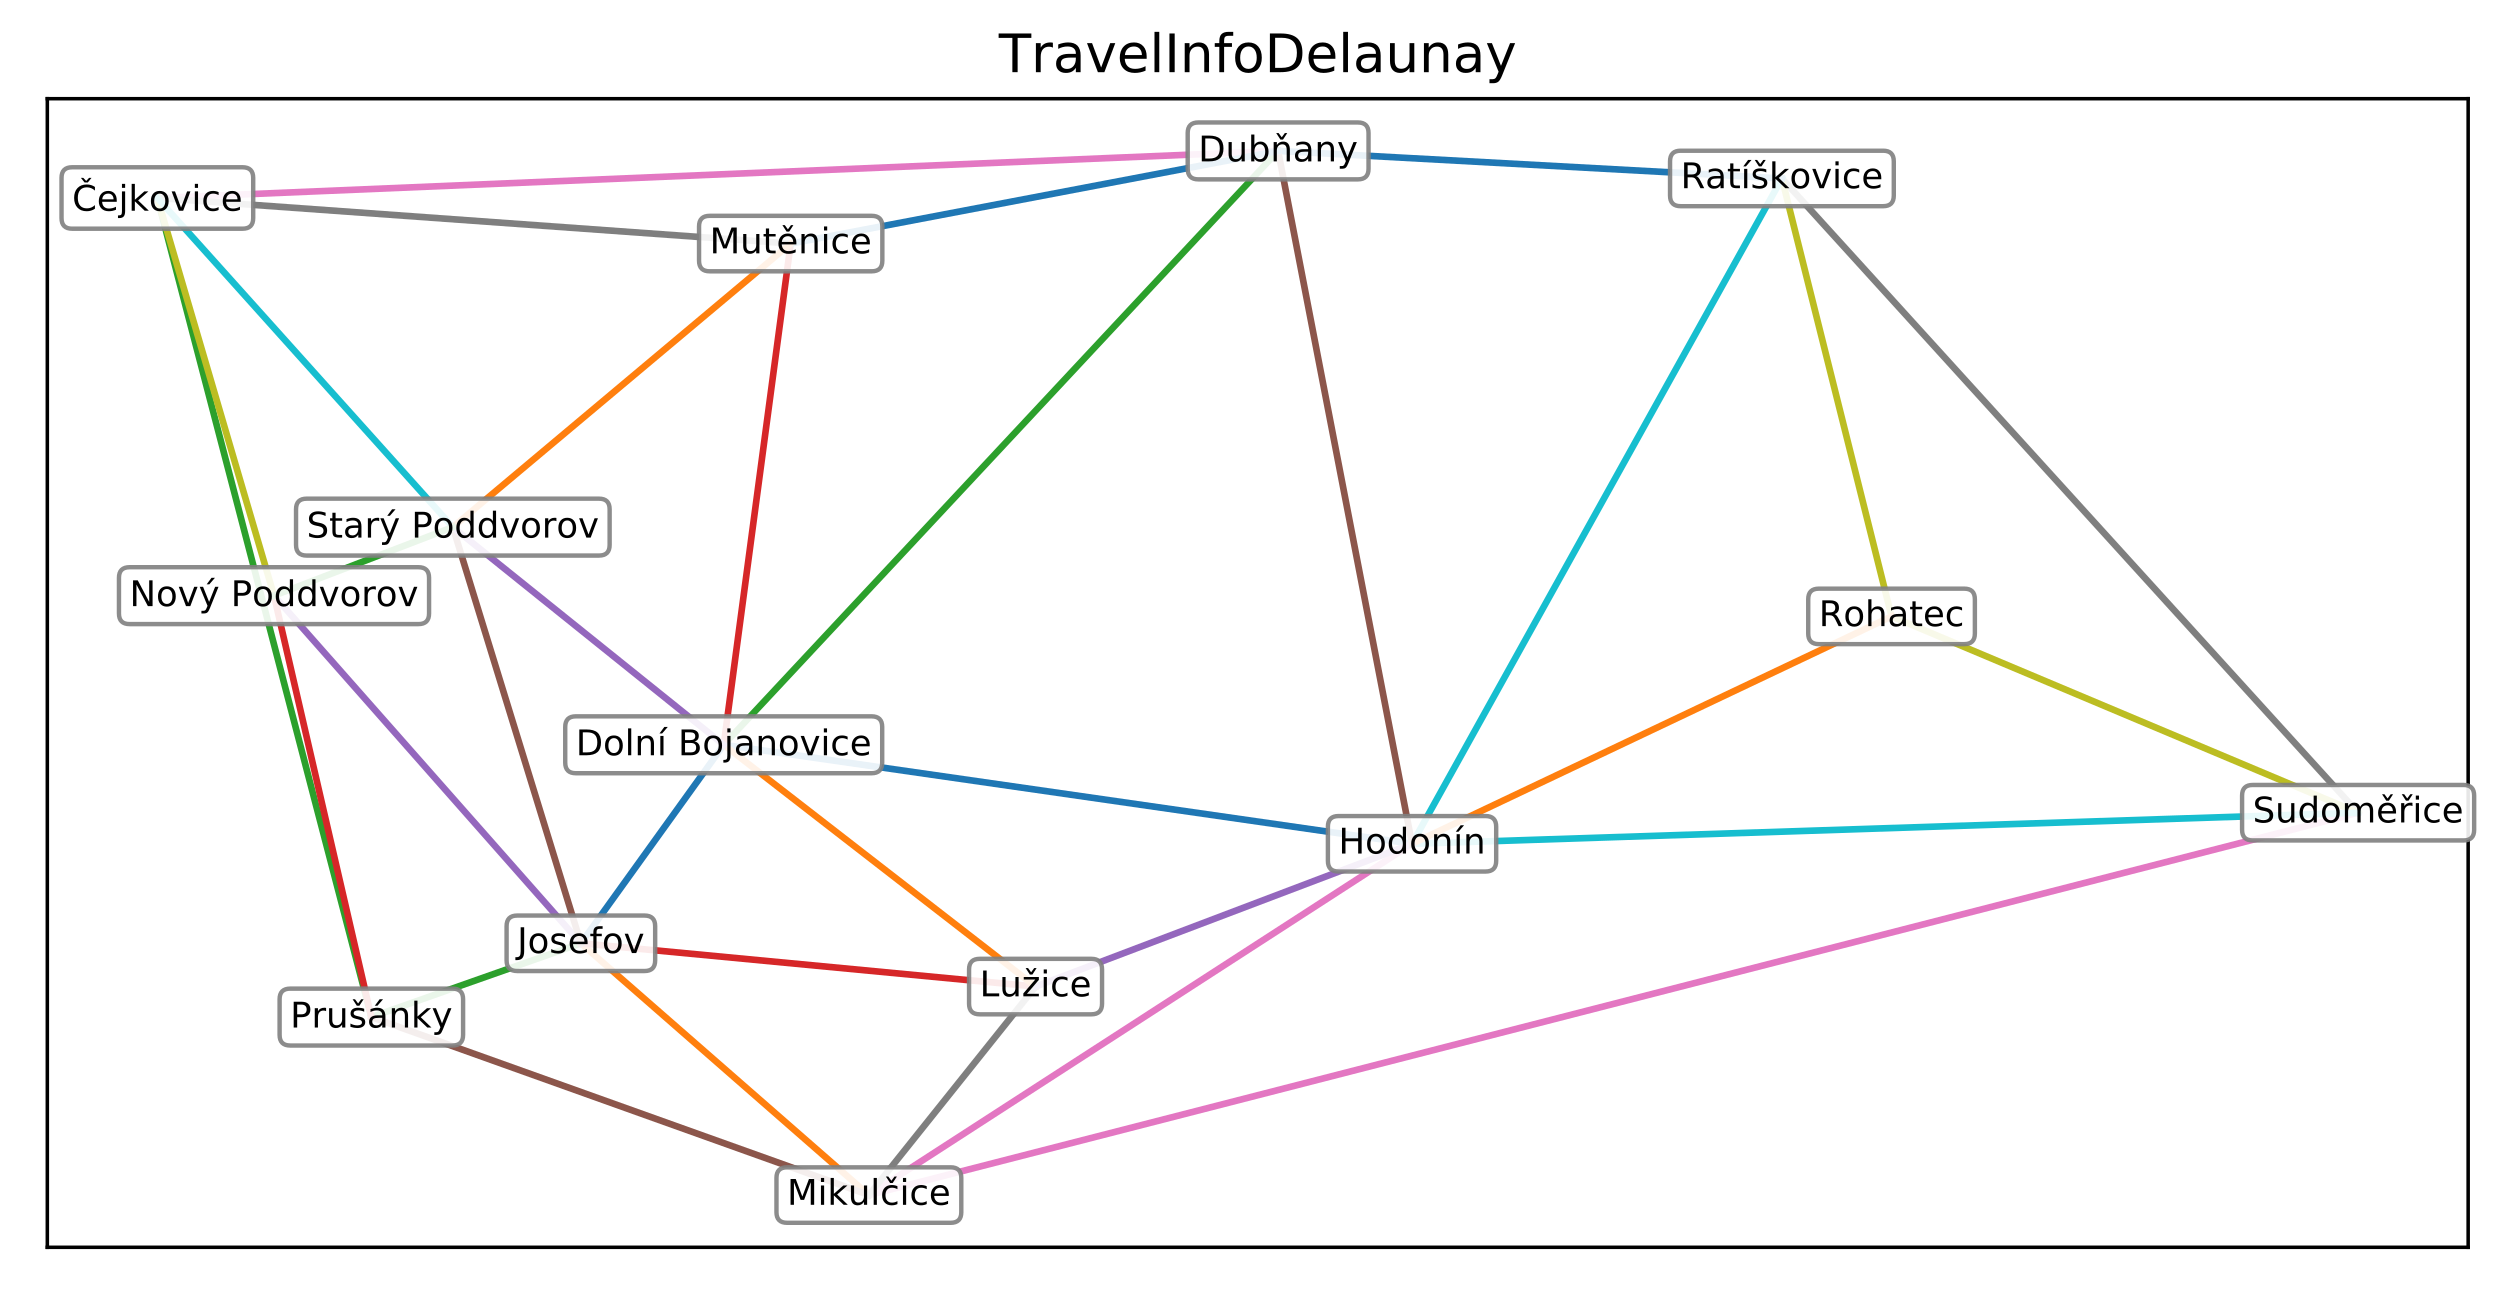 <?xml version="1.0" encoding="utf-8" standalone="no"?>
<!DOCTYPE svg PUBLIC "-//W3C//DTD SVG 1.1//EN"
  "http://www.w3.org/Graphics/SVG/1.1/DTD/svg11.dtd">
<!-- Created with matplotlib (https://matplotlib.org/) -->
<svg height="292.703pt" version="1.1" viewBox="0 0 565.241 292.703" width="565.241pt" xmlns="http://www.w3.org/2000/svg" xmlns:xlink="http://www.w3.org/1999/xlink">
 <defs>
  <style type="text/css">
*{stroke-linecap:butt;stroke-linejoin:round;}
  </style>
 </defs>
 <g id="figure_1">
  <g id="patch_1">
   <path d="M 0 292.703 
L 565.241 292.703 
L 565.241 0 
L 0 0 
z
" style="fill:#ffffff;"/>
  </g>
  <g id="axes_1">
   <g id="patch_2">
    <path d="M 10.7 282.003 
L 558.041 282.003 
L 558.041 22.318 
L 10.7 22.318 
z
" style="fill:#ffffff;"/>
   </g>
   <g id="PathCollection_1"/>
   <g id="line2d_1">
    <path clip-path="url(#pa6db0fd80b)" d="M 131.334 213.275 
L 163.628 168.394 
" style="fill:none;stroke:#1f77b4;stroke-linecap:square;stroke-width:1.5;"/>
   </g>
   <g id="line2d_2">
    <path clip-path="url(#pa6db0fd80b)" d="M 131.334 213.275 
L 196.451 270.199 
" style="fill:none;stroke:#ff7f0e;stroke-linecap:square;stroke-width:1.5;"/>
   </g>
   <g id="line2d_3">
    <path clip-path="url(#pa6db0fd80b)" d="M 131.334 213.275 
L 83.959 229.956 
" style="fill:none;stroke:#2ca02c;stroke-linecap:square;stroke-width:1.5;"/>
   </g>
   <g id="line2d_4">
    <path clip-path="url(#pa6db0fd80b)" d="M 131.334 213.275 
L 234.136 223.06 
" style="fill:none;stroke:#d62728;stroke-linecap:square;stroke-width:1.5;"/>
   </g>
   <g id="line2d_5">
    <path clip-path="url(#pa6db0fd80b)" d="M 131.334 213.275 
L 61.953 134.676 
" style="fill:none;stroke:#9467bd;stroke-linecap:square;stroke-width:1.5;"/>
   </g>
   <g id="line2d_6">
    <path clip-path="url(#pa6db0fd80b)" d="M 131.334 213.275 
L 102.383 119.179 
" style="fill:none;stroke:#8c564b;stroke-linecap:square;stroke-width:1.5;"/>
   </g>
   <g id="line2d_7">
    <path clip-path="url(#pa6db0fd80b)" d="M 533.162 183.75 
L 196.451 270.199 
" style="fill:none;stroke:#e377c2;stroke-linecap:square;stroke-width:1.5;"/>
   </g>
   <g id="line2d_8">
    <path clip-path="url(#pa6db0fd80b)" d="M 533.162 183.75 
L 402.885 40.347 
" style="fill:none;stroke:#7f7f7f;stroke-linecap:square;stroke-width:1.5;"/>
   </g>
   <g id="line2d_9">
    <path clip-path="url(#pa6db0fd80b)" d="M 533.162 183.75 
L 427.672 139.365 
" style="fill:none;stroke:#bcbd22;stroke-linecap:square;stroke-width:1.5;"/>
   </g>
   <g id="line2d_10">
    <path clip-path="url(#pa6db0fd80b)" d="M 533.162 183.75 
L 319.258 190.777 
" style="fill:none;stroke:#17becf;stroke-linecap:square;stroke-width:1.5;"/>
   </g>
   <g id="line2d_11">
    <path clip-path="url(#pa6db0fd80b)" d="M 163.628 168.394 
L 319.258 190.777 
" style="fill:none;stroke:#1f77b4;stroke-linecap:square;stroke-width:1.5;"/>
   </g>
   <g id="line2d_12">
    <path clip-path="url(#pa6db0fd80b)" d="M 163.628 168.394 
L 234.136 223.06 
" style="fill:none;stroke:#ff7f0e;stroke-linecap:square;stroke-width:1.5;"/>
   </g>
   <g id="line2d_13">
    <path clip-path="url(#pa6db0fd80b)" d="M 163.628 168.394 
L 288.978 34.122 
" style="fill:none;stroke:#2ca02c;stroke-linecap:square;stroke-width:1.5;"/>
   </g>
   <g id="line2d_14">
    <path clip-path="url(#pa6db0fd80b)" d="M 163.628 168.394 
L 178.773 55.071 
" style="fill:none;stroke:#d62728;stroke-linecap:square;stroke-width:1.5;"/>
   </g>
   <g id="line2d_15">
    <path clip-path="url(#pa6db0fd80b)" d="M 163.628 168.394 
L 102.383 119.179 
" style="fill:none;stroke:#9467bd;stroke-linecap:square;stroke-width:1.5;"/>
   </g>
   <g id="line2d_16">
    <path clip-path="url(#pa6db0fd80b)" d="M 196.451 270.199 
L 83.959 229.956 
" style="fill:none;stroke:#8c564b;stroke-linecap:square;stroke-width:1.5;"/>
   </g>
   <g id="line2d_17">
    <path clip-path="url(#pa6db0fd80b)" d="M 196.451 270.199 
L 319.258 190.777 
" style="fill:none;stroke:#e377c2;stroke-linecap:square;stroke-width:1.5;"/>
   </g>
   <g id="line2d_18">
    <path clip-path="url(#pa6db0fd80b)" d="M 196.451 270.199 
L 234.136 223.06 
" style="fill:none;stroke:#7f7f7f;stroke-linecap:square;stroke-width:1.5;"/>
   </g>
   <g id="line2d_19">
    <path clip-path="url(#pa6db0fd80b)" d="M 402.885 40.347 
L 427.672 139.365 
" style="fill:none;stroke:#bcbd22;stroke-linecap:square;stroke-width:1.5;"/>
   </g>
   <g id="line2d_20">
    <path clip-path="url(#pa6db0fd80b)" d="M 402.885 40.347 
L 319.258 190.777 
" style="fill:none;stroke:#17becf;stroke-linecap:square;stroke-width:1.5;"/>
   </g>
   <g id="line2d_21">
    <path clip-path="url(#pa6db0fd80b)" d="M 402.885 40.347 
L 288.978 34.122 
" style="fill:none;stroke:#1f77b4;stroke-linecap:square;stroke-width:1.5;"/>
   </g>
   <g id="line2d_22">
    <path clip-path="url(#pa6db0fd80b)" d="M 427.672 139.365 
L 319.258 190.777 
" style="fill:none;stroke:#ff7f0e;stroke-linecap:square;stroke-width:1.5;"/>
   </g>
   <g id="line2d_23">
    <path clip-path="url(#pa6db0fd80b)" d="M 83.959 229.956 
L 35.579 44.765 
" style="fill:none;stroke:#2ca02c;stroke-linecap:square;stroke-width:1.5;"/>
   </g>
   <g id="line2d_24">
    <path clip-path="url(#pa6db0fd80b)" d="M 83.959 229.956 
L 61.953 134.676 
" style="fill:none;stroke:#d62728;stroke-linecap:square;stroke-width:1.5;"/>
   </g>
   <g id="line2d_25">
    <path clip-path="url(#pa6db0fd80b)" d="M 319.258 190.777 
L 234.136 223.06 
" style="fill:none;stroke:#9467bd;stroke-linecap:square;stroke-width:1.5;"/>
   </g>
   <g id="line2d_26">
    <path clip-path="url(#pa6db0fd80b)" d="M 319.258 190.777 
L 288.978 34.122 
" style="fill:none;stroke:#8c564b;stroke-linecap:square;stroke-width:1.5;"/>
   </g>
   <g id="line2d_27">
    <path clip-path="url(#pa6db0fd80b)" d="M 35.579 44.765 
L 288.978 34.122 
" style="fill:none;stroke:#e377c2;stroke-linecap:square;stroke-width:1.5;"/>
   </g>
   <g id="line2d_28">
    <path clip-path="url(#pa6db0fd80b)" d="M 35.579 44.765 
L 178.773 55.071 
" style="fill:none;stroke:#7f7f7f;stroke-linecap:square;stroke-width:1.5;"/>
   </g>
   <g id="line2d_29">
    <path clip-path="url(#pa6db0fd80b)" d="M 35.579 44.765 
L 61.953 134.676 
" style="fill:none;stroke:#bcbd22;stroke-linecap:square;stroke-width:1.5;"/>
   </g>
   <g id="line2d_30">
    <path clip-path="url(#pa6db0fd80b)" d="M 35.579 44.765 
L 102.383 119.179 
" style="fill:none;stroke:#17becf;stroke-linecap:square;stroke-width:1.5;"/>
   </g>
   <g id="line2d_31">
    <path clip-path="url(#pa6db0fd80b)" d="M 288.978 34.122 
L 178.773 55.071 
" style="fill:none;stroke:#1f77b4;stroke-linecap:square;stroke-width:1.5;"/>
   </g>
   <g id="line2d_32">
    <path clip-path="url(#pa6db0fd80b)" d="M 178.773 55.071 
L 102.383 119.179 
" style="fill:none;stroke:#ff7f0e;stroke-linecap:square;stroke-width:1.5;"/>
   </g>
   <g id="line2d_33">
    <path clip-path="url(#pa6db0fd80b)" d="M 61.953 134.676 
L 102.383 119.179 
" style="fill:none;stroke:#2ca02c;stroke-linecap:square;stroke-width:1.5;"/>
   </g>
   <g id="patch_3">
    <path d="M 10.7 282.003 
L 10.7 22.318 
" style="fill:none;stroke:#000000;stroke-linecap:square;stroke-linejoin:miter;stroke-width:0.8;"/>
   </g>
   <g id="patch_4">
    <path d="M 558.041 282.003 
L 558.041 22.318 
" style="fill:none;stroke:#000000;stroke-linecap:square;stroke-linejoin:miter;stroke-width:0.8;"/>
   </g>
   <g id="patch_5">
    <path d="M 10.7 282.003 
L 558.041 282.003 
" style="fill:none;stroke:#000000;stroke-linecap:square;stroke-linejoin:miter;stroke-width:0.8;"/>
   </g>
   <g id="patch_6">
    <path d="M 10.7 22.318 
L 558.041 22.318 
" style="fill:none;stroke:#000000;stroke-linecap:square;stroke-linejoin:miter;stroke-width:0.8;"/>
   </g>
   <g id="text_1">
    <g id="patch_7">
     <path d="M 116.938 219.546 
L 145.729 219.546 
Q 148.129 219.546 148.129 217.146 
L 148.129 209.404 
Q 148.129 207.004 145.729 207.004 
L 116.938 207.004 
Q 114.538 207.004 114.538 209.404 
L 114.538 217.146 
Q 114.538 219.546 116.938 219.546 
z
" style="fill:#ffffff;opacity:0.9;stroke:#808080;stroke-linejoin:miter;"/>
    </g>
    <!-- Josefov -->
    <defs>
     <path d="M 9.812 72.906 
L 19.672 72.906 
L 19.672 5.078 
Q 19.672 -8.109 14.672 -14.062 
Q 9.672 -20.016 -1.422 -20.016 
L -5.172 -20.016 
L -5.172 -11.719 
L -2.094 -11.719 
Q 4.438 -11.719 7.125 -8.047 
Q 9.812 -4.391 9.812 5.078 
z
" id="DejaVuSans-74"/>
     <path d="M 30.609 48.391 
Q 23.391 48.391 19.188 42.75 
Q 14.984 37.109 14.984 27.297 
Q 14.984 17.484 19.156 11.844 
Q 23.344 6.203 30.609 6.203 
Q 37.797 6.203 41.984 11.859 
Q 46.188 17.531 46.188 27.297 
Q 46.188 37.016 41.984 42.703 
Q 37.797 48.391 30.609 48.391 
z
M 30.609 56 
Q 42.328 56 49.016 48.375 
Q 55.719 40.766 55.719 27.297 
Q 55.719 13.875 49.016 6.219 
Q 42.328 -1.422 30.609 -1.422 
Q 18.844 -1.422 12.172 6.219 
Q 5.516 13.875 5.516 27.297 
Q 5.516 40.766 12.172 48.375 
Q 18.844 56 30.609 56 
z
" id="DejaVuSans-111"/>
     <path d="M 44.281 53.078 
L 44.281 44.578 
Q 40.484 46.531 36.375 47.5 
Q 32.281 48.484 27.875 48.484 
Q 21.188 48.484 17.844 46.438 
Q 14.5 44.391 14.5 40.281 
Q 14.5 37.156 16.891 35.375 
Q 19.281 33.594 26.516 31.984 
L 29.594 31.297 
Q 39.156 29.25 43.188 25.516 
Q 47.219 21.781 47.219 15.094 
Q 47.219 7.469 41.188 3.016 
Q 35.156 -1.422 24.609 -1.422 
Q 20.219 -1.422 15.453 -0.562 
Q 10.688 0.297 5.422 2 
L 5.422 11.281 
Q 10.406 8.688 15.234 7.391 
Q 20.062 6.109 24.812 6.109 
Q 31.156 6.109 34.562 8.281 
Q 37.984 10.453 37.984 14.406 
Q 37.984 18.062 35.516 20.016 
Q 33.062 21.969 24.703 23.781 
L 21.578 24.516 
Q 13.234 26.266 9.516 29.906 
Q 5.812 33.547 5.812 39.891 
Q 5.812 47.609 11.281 51.797 
Q 16.75 56 26.812 56 
Q 31.781 56 36.172 55.266 
Q 40.578 54.547 44.281 53.078 
z
" id="DejaVuSans-115"/>
     <path d="M 56.203 29.594 
L 56.203 25.203 
L 14.891 25.203 
Q 15.484 15.922 20.484 11.062 
Q 25.484 6.203 34.422 6.203 
Q 39.594 6.203 44.453 7.469 
Q 49.312 8.734 54.109 11.281 
L 54.109 2.781 
Q 49.266 0.734 44.188 -0.344 
Q 39.109 -1.422 33.891 -1.422 
Q 20.797 -1.422 13.156 6.188 
Q 5.516 13.812 5.516 26.812 
Q 5.516 40.234 12.766 48.109 
Q 20.016 56 32.328 56 
Q 43.359 56 49.781 48.891 
Q 56.203 41.797 56.203 29.594 
z
M 47.219 32.234 
Q 47.125 39.594 43.094 43.984 
Q 39.062 48.391 32.422 48.391 
Q 24.906 48.391 20.391 44.141 
Q 15.875 39.891 15.188 32.172 
z
" id="DejaVuSans-101"/>
     <path d="M 37.109 75.984 
L 37.109 68.5 
L 28.516 68.5 
Q 23.688 68.5 21.797 66.547 
Q 19.922 64.594 19.922 59.516 
L 19.922 54.688 
L 34.719 54.688 
L 34.719 47.703 
L 19.922 47.703 
L 19.922 0 
L 10.891 0 
L 10.891 47.703 
L 2.297 47.703 
L 2.297 54.688 
L 10.891 54.688 
L 10.891 58.5 
Q 10.891 67.625 15.141 71.797 
Q 19.391 75.984 28.609 75.984 
z
" id="DejaVuSans-102"/>
     <path d="M 2.984 54.688 
L 12.5 54.688 
L 29.594 8.797 
L 46.688 54.688 
L 56.203 54.688 
L 35.688 0 
L 23.484 0 
z
" id="DejaVuSans-118"/>
    </defs>
    <g transform="translate(116.938 215.483)scale(0.08 -0.08)">
     <use xlink:href="#DejaVuSans-74"/>
     <use x="29.492" xlink:href="#DejaVuSans-111"/>
     <use x="90.674" xlink:href="#DejaVuSans-115"/>
     <use x="142.773" xlink:href="#DejaVuSans-101"/>
     <use x="204.297" xlink:href="#DejaVuSans-102"/>
     <use x="239.502" xlink:href="#DejaVuSans-111"/>
     <use x="300.684" xlink:href="#DejaVuSans-118"/>
    </g>
   </g>
   <g id="text_2">
    <g id="patch_8">
     <path d="M 509.327 190.021 
L 556.997 190.021 
Q 559.397 190.021 559.397 187.621 
L 559.397 179.878 
Q 559.397 177.478 556.997 177.478 
L 509.327 177.478 
Q 506.927 177.478 506.927 179.878 
L 506.927 187.621 
Q 506.927 190.021 509.327 190.021 
z
" style="fill:#ffffff;opacity:0.9;stroke:#808080;stroke-linejoin:miter;"/>
    </g>
    <!-- Sudoměřice -->
    <defs>
     <path d="M 53.516 70.516 
L 53.516 60.891 
Q 47.906 63.578 42.922 64.891 
Q 37.938 66.219 33.297 66.219 
Q 25.25 66.219 20.875 63.094 
Q 16.5 59.969 16.5 54.203 
Q 16.5 49.359 19.406 46.891 
Q 22.312 44.438 30.422 42.922 
L 36.375 41.703 
Q 47.406 39.594 52.656 34.297 
Q 57.906 29 57.906 20.125 
Q 57.906 9.516 50.797 4.047 
Q 43.703 -1.422 29.984 -1.422 
Q 24.812 -1.422 18.969 -0.25 
Q 13.141 0.922 6.891 3.219 
L 6.891 13.375 
Q 12.891 10.016 18.656 8.297 
Q 24.422 6.594 29.984 6.594 
Q 38.422 6.594 43.016 9.906 
Q 47.609 13.234 47.609 19.391 
Q 47.609 24.75 44.312 27.781 
Q 41.016 30.812 33.5 32.328 
L 27.484 33.5 
Q 16.453 35.688 11.516 40.375 
Q 6.594 45.062 6.594 53.422 
Q 6.594 63.094 13.406 68.656 
Q 20.219 74.219 32.172 74.219 
Q 37.312 74.219 42.625 73.281 
Q 47.953 72.359 53.516 70.516 
z
" id="DejaVuSans-83"/>
     <path d="M 8.5 21.578 
L 8.5 54.688 
L 17.484 54.688 
L 17.484 21.922 
Q 17.484 14.156 20.5 10.266 
Q 23.531 6.391 29.594 6.391 
Q 36.859 6.391 41.078 11.031 
Q 45.312 15.672 45.312 23.688 
L 45.312 54.688 
L 54.297 54.688 
L 54.297 0 
L 45.312 0 
L 45.312 8.406 
Q 42.047 3.422 37.719 1 
Q 33.406 -1.422 27.688 -1.422 
Q 18.266 -1.422 13.375 4.438 
Q 8.5 10.297 8.5 21.578 
z
M 31.109 56 
z
" id="DejaVuSans-117"/>
     <path d="M 45.406 46.391 
L 45.406 75.984 
L 54.391 75.984 
L 54.391 0 
L 45.406 0 
L 45.406 8.203 
Q 42.578 3.328 38.25 0.953 
Q 33.938 -1.422 27.875 -1.422 
Q 17.969 -1.422 11.734 6.484 
Q 5.516 14.406 5.516 27.297 
Q 5.516 40.188 11.734 48.094 
Q 17.969 56 27.875 56 
Q 33.938 56 38.25 53.625 
Q 42.578 51.266 45.406 46.391 
z
M 14.797 27.297 
Q 14.797 17.391 18.875 11.75 
Q 22.953 6.109 30.078 6.109 
Q 37.203 6.109 41.297 11.75 
Q 45.406 17.391 45.406 27.297 
Q 45.406 37.203 41.297 42.844 
Q 37.203 48.484 30.078 48.484 
Q 22.953 48.484 18.875 42.844 
Q 14.797 37.203 14.797 27.297 
z
" id="DejaVuSans-100"/>
     <path d="M 52 44.188 
Q 55.375 50.25 60.062 53.125 
Q 64.75 56 71.094 56 
Q 79.641 56 84.281 50.016 
Q 88.922 44.047 88.922 33.016 
L 88.922 0 
L 79.891 0 
L 79.891 32.719 
Q 79.891 40.578 77.094 44.375 
Q 74.312 48.188 68.609 48.188 
Q 61.625 48.188 57.562 43.547 
Q 53.516 38.922 53.516 30.906 
L 53.516 0 
L 44.484 0 
L 44.484 32.719 
Q 44.484 40.625 41.703 44.406 
Q 38.922 48.188 33.109 48.188 
Q 26.219 48.188 22.156 43.531 
Q 18.109 38.875 18.109 30.906 
L 18.109 0 
L 9.078 0 
L 9.078 54.688 
L 18.109 54.688 
L 18.109 46.188 
Q 21.188 51.219 25.484 53.609 
Q 29.781 56 35.688 56 
Q 41.656 56 45.828 52.969 
Q 50 49.953 52 44.188 
z
" id="DejaVuSans-109"/>
     <path d="M 56.203 29.594 
L 56.203 25.203 
L 14.891 25.203 
Q 15.484 15.922 20.484 11.062 
Q 25.484 6.203 34.422 6.203 
Q 39.594 6.203 44.453 7.469 
Q 49.312 8.734 54.109 11.281 
L 54.109 2.781 
Q 49.266 0.734 44.188 -0.344 
Q 39.109 -1.422 33.891 -1.422 
Q 20.797 -1.422 13.156 6.188 
Q 5.516 13.812 5.516 26.812 
Q 5.516 40.234 12.766 48.109 
Q 20.016 56 32.328 56 
Q 43.359 56 49.781 48.891 
Q 56.203 41.797 56.203 29.594 
z
M 47.219 32.234 
Q 47.125 39.594 43.094 43.984 
Q 39.062 48.391 32.422 48.391 
Q 24.906 48.391 20.391 44.141 
Q 15.875 39.891 15.188 32.172 
z
M 28.609 61.375 
L 16.656 79.734 
L 23.438 79.734 
L 32.234 67.766 
L 41.016 79.734 
L 47.797 79.734 
L 35.844 61.375 
z
" id="DejaVuSans-283"/>
     <path d="M 41.109 46.297 
Q 39.594 47.172 37.812 47.578 
Q 36.031 48 33.891 48 
Q 26.266 48 22.188 43.047 
Q 18.109 38.094 18.109 28.812 
L 18.109 0 
L 9.078 0 
L 9.078 54.688 
L 18.109 54.688 
L 18.109 46.188 
Q 20.953 51.172 25.484 53.578 
Q 30.031 56 36.531 56 
Q 37.453 56 38.578 55.875 
Q 39.703 55.766 41.062 55.516 
z
M 22.703 61.625 
L 10.75 79.984 
L 17.531 79.984 
L 26.312 68.016 
L 35.109 79.984 
L 41.891 79.984 
L 29.938 61.625 
z
" id="DejaVuSans-345"/>
     <path d="M 9.422 54.688 
L 18.406 54.688 
L 18.406 0 
L 9.422 0 
z
M 9.422 75.984 
L 18.406 75.984 
L 18.406 64.594 
L 9.422 64.594 
z
" id="DejaVuSans-105"/>
     <path d="M 48.781 52.594 
L 48.781 44.188 
Q 44.969 46.297 41.141 47.344 
Q 37.312 48.391 33.406 48.391 
Q 24.656 48.391 19.812 42.844 
Q 14.984 37.312 14.984 27.297 
Q 14.984 17.281 19.812 11.734 
Q 24.656 6.203 33.406 6.203 
Q 37.312 6.203 41.141 7.25 
Q 44.969 8.297 48.781 10.406 
L 48.781 2.094 
Q 45.016 0.344 40.984 -0.531 
Q 36.969 -1.422 32.422 -1.422 
Q 20.062 -1.422 12.781 6.344 
Q 5.516 14.109 5.516 27.297 
Q 5.516 40.672 12.859 48.328 
Q 20.219 56 33.016 56 
Q 37.156 56 41.109 55.141 
Q 45.062 54.297 48.781 52.594 
z
" id="DejaVuSans-99"/>
    </defs>
    <g transform="translate(509.327 185.957)scale(0.08 -0.08)">
     <use xlink:href="#DejaVuSans-83"/>
     <use x="63.477" xlink:href="#DejaVuSans-117"/>
     <use x="126.855" xlink:href="#DejaVuSans-100"/>
     <use x="190.332" xlink:href="#DejaVuSans-111"/>
     <use x="251.514" xlink:href="#DejaVuSans-109"/>
     <use x="348.926" xlink:href="#DejaVuSans-283"/>
     <use x="410.449" xlink:href="#DejaVuSans-345"/>
     <use x="451.562" xlink:href="#DejaVuSans-105"/>
     <use x="479.346" xlink:href="#DejaVuSans-99"/>
     <use x="534.326" xlink:href="#DejaVuSans-101"/>
    </g>
   </g>
   <g id="text_3">
    <g id="patch_9">
     <path d="M 130.196 174.825 
L 197.061 174.825 
Q 199.461 174.825 199.461 172.425 
L 199.461 164.362 
Q 199.461 161.962 197.061 161.962 
L 130.196 161.962 
Q 127.796 161.962 127.796 164.362 
L 127.796 172.425 
Q 127.796 174.825 130.196 174.825 
z
" style="fill:#ffffff;opacity:0.9;stroke:#808080;stroke-linejoin:miter;"/>
    </g>
    <!-- Dolní Bojanovice -->
    <defs>
     <path d="M 19.672 64.797 
L 19.672 8.109 
L 31.594 8.109 
Q 46.688 8.109 53.688 14.938 
Q 60.688 21.781 60.688 36.531 
Q 60.688 51.172 53.688 57.984 
Q 46.688 64.797 31.594 64.797 
z
M 9.812 72.906 
L 30.078 72.906 
Q 51.266 72.906 61.172 64.094 
Q 71.094 55.281 71.094 36.531 
Q 71.094 17.672 61.125 8.828 
Q 51.172 0 30.078 0 
L 9.812 0 
z
" id="DejaVuSans-68"/>
     <path d="M 9.422 75.984 
L 18.406 75.984 
L 18.406 0 
L 9.422 0 
z
" id="DejaVuSans-108"/>
     <path d="M 54.891 33.016 
L 54.891 0 
L 45.906 0 
L 45.906 32.719 
Q 45.906 40.484 42.875 44.328 
Q 39.844 48.188 33.797 48.188 
Q 26.516 48.188 22.312 43.547 
Q 18.109 38.922 18.109 30.906 
L 18.109 0 
L 9.078 0 
L 9.078 54.688 
L 18.109 54.688 
L 18.109 46.188 
Q 21.344 51.125 25.703 53.562 
Q 30.078 56 35.797 56 
Q 45.219 56 50.047 50.172 
Q 54.891 44.344 54.891 33.016 
z
" id="DejaVuSans-110"/>
     <path d="M 20.703 79.984 
L 30.422 79.984 
L 14.5 61.625 
L 7.031 61.625 
z
M 9.422 54.688 
L 18.406 54.688 
L 18.406 0 
L 9.422 0 
z
M 13.922 56 
z
" id="DejaVuSans-237"/>
     <path id="DejaVuSans-32"/>
     <path d="M 19.672 34.812 
L 19.672 8.109 
L 35.5 8.109 
Q 43.453 8.109 47.281 11.406 
Q 51.125 14.703 51.125 21.484 
Q 51.125 28.328 47.281 31.562 
Q 43.453 34.812 35.5 34.812 
z
M 19.672 64.797 
L 19.672 42.828 
L 34.281 42.828 
Q 41.5 42.828 45.031 45.531 
Q 48.578 48.25 48.578 53.812 
Q 48.578 59.328 45.031 62.062 
Q 41.5 64.797 34.281 64.797 
z
M 9.812 72.906 
L 35.016 72.906 
Q 46.297 72.906 52.391 68.219 
Q 58.5 63.531 58.5 54.891 
Q 58.5 48.188 55.375 44.234 
Q 52.25 40.281 46.188 39.312 
Q 53.469 37.75 57.5 32.781 
Q 61.531 27.828 61.531 20.406 
Q 61.531 10.641 54.891 5.312 
Q 48.25 0 35.984 0 
L 9.812 0 
z
" id="DejaVuSans-66"/>
     <path d="M 9.422 54.688 
L 18.406 54.688 
L 18.406 -0.984 
Q 18.406 -11.422 14.422 -16.109 
Q 10.453 -20.797 1.609 -20.797 
L -1.812 -20.797 
L -1.812 -13.188 
L 0.594 -13.188 
Q 5.719 -13.188 7.562 -10.812 
Q 9.422 -8.453 9.422 -0.984 
z
M 9.422 75.984 
L 18.406 75.984 
L 18.406 64.594 
L 9.422 64.594 
z
" id="DejaVuSans-106"/>
     <path d="M 34.281 27.484 
Q 23.391 27.484 19.188 25 
Q 14.984 22.516 14.984 16.5 
Q 14.984 11.719 18.141 8.906 
Q 21.297 6.109 26.703 6.109 
Q 34.188 6.109 38.703 11.406 
Q 43.219 16.703 43.219 25.484 
L 43.219 27.484 
z
M 52.203 31.203 
L 52.203 0 
L 43.219 0 
L 43.219 8.297 
Q 40.141 3.328 35.547 0.953 
Q 30.953 -1.422 24.312 -1.422 
Q 15.922 -1.422 10.953 3.297 
Q 6 8.016 6 15.922 
Q 6 25.141 12.172 29.828 
Q 18.359 34.516 30.609 34.516 
L 43.219 34.516 
L 43.219 35.406 
Q 43.219 41.609 39.141 45 
Q 35.062 48.391 27.688 48.391 
Q 23 48.391 18.547 47.266 
Q 14.109 46.141 10.016 43.891 
L 10.016 52.203 
Q 14.938 54.109 19.578 55.047 
Q 24.219 56 28.609 56 
Q 40.484 56 46.344 49.844 
Q 52.203 43.703 52.203 31.203 
z
" id="DejaVuSans-97"/>
    </defs>
    <g transform="translate(130.196 170.761)scale(0.08 -0.08)">
     <use xlink:href="#DejaVuSans-68"/>
     <use x="77.002" xlink:href="#DejaVuSans-111"/>
     <use x="138.184" xlink:href="#DejaVuSans-108"/>
     <use x="165.967" xlink:href="#DejaVuSans-110"/>
     <use x="229.346" xlink:href="#DejaVuSans-237"/>
     <use x="257.129" xlink:href="#DejaVuSans-32"/>
     <use x="288.916" xlink:href="#DejaVuSans-66"/>
     <use x="357.52" xlink:href="#DejaVuSans-111"/>
     <use x="418.701" xlink:href="#DejaVuSans-106"/>
     <use x="446.484" xlink:href="#DejaVuSans-97"/>
     <use x="507.764" xlink:href="#DejaVuSans-110"/>
     <use x="571.143" xlink:href="#DejaVuSans-111"/>
     <use x="632.324" xlink:href="#DejaVuSans-118"/>
     <use x="691.504" xlink:href="#DejaVuSans-105"/>
     <use x="719.287" xlink:href="#DejaVuSans-99"/>
     <use x="774.268" xlink:href="#DejaVuSans-101"/>
    </g>
   </g>
   <g id="text_4">
    <g id="patch_10">
     <path d="M 177.957 276.471 
L 214.945 276.471 
Q 217.345 276.471 217.345 274.071 
L 217.345 266.328 
Q 217.345 263.928 214.945 263.928 
L 177.957 263.928 
Q 175.557 263.928 175.557 266.328 
L 175.557 274.071 
Q 175.557 276.471 177.957 276.471 
z
" style="fill:#ffffff;opacity:0.9;stroke:#808080;stroke-linejoin:miter;"/>
    </g>
    <!-- Mikulčice -->
    <defs>
     <path d="M 9.812 72.906 
L 24.516 72.906 
L 43.109 23.297 
L 61.812 72.906 
L 76.516 72.906 
L 76.516 0 
L 66.891 0 
L 66.891 64.016 
L 48.094 14.016 
L 38.188 14.016 
L 19.391 64.016 
L 19.391 0 
L 9.812 0 
z
" id="DejaVuSans-77"/>
     <path d="M 9.078 75.984 
L 18.109 75.984 
L 18.109 31.109 
L 44.922 54.688 
L 56.391 54.688 
L 27.391 29.109 
L 57.625 0 
L 45.906 0 
L 18.109 26.703 
L 18.109 0 
L 9.078 0 
z
" id="DejaVuSans-107"/>
     <path d="M 48.781 52.594 
L 48.781 44.188 
Q 44.969 46.297 41.141 47.344 
Q 37.312 48.391 33.406 48.391 
Q 24.656 48.391 19.812 42.844 
Q 14.984 37.312 14.984 27.297 
Q 14.984 17.281 19.812 11.734 
Q 24.656 6.203 33.406 6.203 
Q 37.312 6.203 41.141 7.25 
Q 44.969 8.297 48.781 10.406 
L 48.781 2.094 
Q 45.016 0.344 40.984 -0.531 
Q 36.969 -1.422 32.422 -1.422 
Q 20.062 -1.422 12.781 6.344 
Q 5.516 14.109 5.516 27.297 
Q 5.516 40.672 12.859 48.328 
Q 20.219 56 33.016 56 
Q 37.156 56 41.109 55.141 
Q 45.062 54.297 48.781 52.594 
z
M 28.078 61.625 
L 16.109 79.984 
L 22.906 79.984 
L 31.688 68.016 
L 40.484 79.984 
L 47.266 79.984 
L 35.297 61.625 
z
" id="DejaVuSans-269"/>
    </defs>
    <g transform="translate(177.957 272.407)scale(0.08 -0.08)">
     <use xlink:href="#DejaVuSans-77"/>
     <use x="86.279" xlink:href="#DejaVuSans-105"/>
     <use x="114.062" xlink:href="#DejaVuSans-107"/>
     <use x="171.926" xlink:href="#DejaVuSans-117"/>
     <use x="235.305" xlink:href="#DejaVuSans-108"/>
     <use x="263.088" xlink:href="#DejaVuSans-269"/>
     <use x="318.068" xlink:href="#DejaVuSans-105"/>
     <use x="345.852" xlink:href="#DejaVuSans-99"/>
     <use x="400.832" xlink:href="#DejaVuSans-101"/>
    </g>
   </g>
   <g id="text_5">
    <g id="patch_11">
     <path d="M 379.991 46.618 
L 425.779 46.618 
Q 428.179 46.618 428.179 44.218 
L 428.179 36.476 
Q 428.179 34.076 425.779 34.076 
L 379.991 34.076 
Q 377.591 34.076 377.591 36.476 
L 377.591 44.218 
Q 377.591 46.618 379.991 46.618 
z
" style="fill:#ffffff;opacity:0.9;stroke:#808080;stroke-linejoin:miter;"/>
    </g>
    <!-- Ratíškovice -->
    <defs>
     <path d="M 44.391 34.188 
Q 47.562 33.109 50.562 29.594 
Q 53.562 26.078 56.594 19.922 
L 66.609 0 
L 56 0 
L 46.688 18.703 
Q 43.062 26.031 39.672 28.422 
Q 36.281 30.812 30.422 30.812 
L 19.672 30.812 
L 19.672 0 
L 9.812 0 
L 9.812 72.906 
L 32.078 72.906 
Q 44.578 72.906 50.734 67.672 
Q 56.891 62.453 56.891 51.906 
Q 56.891 45.016 53.688 40.469 
Q 50.484 35.938 44.391 34.188 
z
M 19.672 64.797 
L 19.672 38.922 
L 32.078 38.922 
Q 39.203 38.922 42.844 42.219 
Q 46.484 45.516 46.484 51.906 
Q 46.484 58.297 42.844 61.547 
Q 39.203 64.797 32.078 64.797 
z
" id="DejaVuSans-82"/>
     <path d="M 18.312 70.219 
L 18.312 54.688 
L 36.812 54.688 
L 36.812 47.703 
L 18.312 47.703 
L 18.312 18.016 
Q 18.312 11.328 20.141 9.422 
Q 21.969 7.516 27.594 7.516 
L 36.812 7.516 
L 36.812 0 
L 27.594 0 
Q 17.188 0 13.234 3.875 
Q 9.281 7.766 9.281 18.016 
L 9.281 47.703 
L 2.688 47.703 
L 2.688 54.688 
L 9.281 54.688 
L 9.281 70.219 
z
" id="DejaVuSans-116"/>
     <path d="M 44.281 53.078 
L 44.281 44.578 
Q 40.484 46.531 36.375 47.5 
Q 32.281 48.484 27.875 48.484 
Q 21.188 48.484 17.844 46.438 
Q 14.5 44.391 14.5 40.281 
Q 14.5 37.156 16.891 35.375 
Q 19.281 33.594 26.516 31.984 
L 29.594 31.297 
Q 39.156 29.25 43.188 25.516 
Q 47.219 21.781 47.219 15.094 
Q 47.219 7.469 41.188 3.016 
Q 35.156 -1.422 24.609 -1.422 
Q 20.219 -1.422 15.453 -0.562 
Q 10.688 0.297 5.422 2 
L 5.422 11.281 
Q 10.406 8.688 15.234 7.391 
Q 20.062 6.109 24.812 6.109 
Q 31.156 6.109 34.562 8.281 
Q 37.984 10.453 37.984 14.406 
Q 37.984 18.062 35.516 20.016 
Q 33.062 21.969 24.703 23.781 
L 21.578 24.516 
Q 13.234 26.266 9.516 29.906 
Q 5.812 33.547 5.812 39.891 
Q 5.812 47.609 11.281 51.797 
Q 16.75 56 26.812 56 
Q 31.781 56 36.172 55.266 
Q 40.578 54.547 44.281 53.078 
z
M 23.484 61.625 
L 11.531 79.984 
L 18.312 79.984 
L 27.094 68.016 
L 35.891 79.984 
L 42.672 79.984 
L 30.719 61.625 
z
M 26.906 56 
z
" id="DejaVuSans-353"/>
    </defs>
    <g transform="translate(379.991 42.554)scale(0.08 -0.08)">
     <use xlink:href="#DejaVuSans-82"/>
     <use x="69.451" xlink:href="#DejaVuSans-97"/>
     <use x="130.73" xlink:href="#DejaVuSans-116"/>
     <use x="169.939" xlink:href="#DejaVuSans-237"/>
     <use x="197.723" xlink:href="#DejaVuSans-353"/>
     <use x="249.822" xlink:href="#DejaVuSans-107"/>
     <use x="307.686" xlink:href="#DejaVuSans-111"/>
     <use x="368.867" xlink:href="#DejaVuSans-118"/>
     <use x="428.047" xlink:href="#DejaVuSans-105"/>
     <use x="455.83" xlink:href="#DejaVuSans-99"/>
     <use x="510.811" xlink:href="#DejaVuSans-101"/>
    </g>
   </g>
   <g id="text_6">
    <g id="patch_12">
     <path d="M 411.233 145.636 
L 444.111 145.636 
Q 446.511 145.636 446.511 143.236 
L 446.511 135.494 
Q 446.511 133.094 444.111 133.094 
L 411.233 133.094 
Q 408.833 133.094 408.833 135.494 
L 408.833 143.236 
Q 408.833 145.636 411.233 145.636 
z
" style="fill:#ffffff;opacity:0.9;stroke:#808080;stroke-linejoin:miter;"/>
    </g>
    <!-- Rohatec -->
    <defs>
     <path d="M 54.891 33.016 
L 54.891 0 
L 45.906 0 
L 45.906 32.719 
Q 45.906 40.484 42.875 44.328 
Q 39.844 48.188 33.797 48.188 
Q 26.516 48.188 22.312 43.547 
Q 18.109 38.922 18.109 30.906 
L 18.109 0 
L 9.078 0 
L 9.078 75.984 
L 18.109 75.984 
L 18.109 46.188 
Q 21.344 51.125 25.703 53.562 
Q 30.078 56 35.797 56 
Q 45.219 56 50.047 50.172 
Q 54.891 44.344 54.891 33.016 
z
" id="DejaVuSans-104"/>
    </defs>
    <g transform="translate(411.233 141.572)scale(0.08 -0.08)">
     <use xlink:href="#DejaVuSans-82"/>
     <use x="69.42" xlink:href="#DejaVuSans-111"/>
     <use x="130.602" xlink:href="#DejaVuSans-104"/>
     <use x="193.98" xlink:href="#DejaVuSans-97"/>
     <use x="255.26" xlink:href="#DejaVuSans-116"/>
     <use x="294.469" xlink:href="#DejaVuSans-101"/>
     <use x="355.992" xlink:href="#DejaVuSans-99"/>
    </g>
   </g>
   <g id="text_7">
    <g id="patch_13">
     <path d="M 65.617 236.387 
L 102.302 236.387 
Q 104.702 236.387 104.702 233.987 
L 104.702 225.925 
Q 104.702 223.525 102.302 223.525 
L 65.617 223.525 
Q 63.217 223.525 63.217 225.925 
L 63.217 233.987 
Q 63.217 236.387 65.617 236.387 
z
" style="fill:#ffffff;opacity:0.9;stroke:#808080;stroke-linejoin:miter;"/>
    </g>
    <!-- Prušánky -->
    <defs>
     <path d="M 19.672 64.797 
L 19.672 37.406 
L 32.078 37.406 
Q 38.969 37.406 42.719 40.969 
Q 46.484 44.531 46.484 51.125 
Q 46.484 57.672 42.719 61.234 
Q 38.969 64.797 32.078 64.797 
z
M 9.812 72.906 
L 32.078 72.906 
Q 44.344 72.906 50.609 67.359 
Q 56.891 61.812 56.891 51.125 
Q 56.891 40.328 50.609 34.812 
Q 44.344 29.297 32.078 29.297 
L 19.672 29.297 
L 19.672 0 
L 9.812 0 
z
" id="DejaVuSans-80"/>
     <path d="M 41.109 46.297 
Q 39.594 47.172 37.812 47.578 
Q 36.031 48 33.891 48 
Q 26.266 48 22.188 43.047 
Q 18.109 38.094 18.109 28.812 
L 18.109 0 
L 9.078 0 
L 9.078 54.688 
L 18.109 54.688 
L 18.109 46.188 
Q 20.953 51.172 25.484 53.578 
Q 30.031 56 36.531 56 
Q 37.453 56 38.578 55.875 
Q 39.703 55.766 41.062 55.516 
z
" id="DejaVuSans-114"/>
     <path d="M 34.281 27.484 
Q 23.391 27.484 19.188 25 
Q 14.984 22.516 14.984 16.5 
Q 14.984 11.719 18.141 8.906 
Q 21.297 6.109 26.703 6.109 
Q 34.188 6.109 38.703 11.406 
Q 43.219 16.703 43.219 25.484 
L 43.219 27.484 
z
M 52.203 31.203 
L 52.203 0 
L 43.219 0 
L 43.219 8.297 
Q 40.141 3.328 35.547 0.953 
Q 30.953 -1.422 24.312 -1.422 
Q 15.922 -1.422 10.953 3.297 
Q 6 8.016 6 15.922 
Q 6 25.141 12.172 29.828 
Q 18.359 34.516 30.609 34.516 
L 43.219 34.516 
L 43.219 35.406 
Q 43.219 41.609 39.141 45 
Q 35.062 48.391 27.688 48.391 
Q 23 48.391 18.547 47.266 
Q 14.109 46.141 10.016 43.891 
L 10.016 52.203 
Q 14.938 54.109 19.578 55.047 
Q 24.219 56 28.609 56 
Q 40.484 56 46.344 49.844 
Q 52.203 43.703 52.203 31.203 
z
M 35.797 79.984 
L 45.516 79.984 
L 29.594 61.625 
L 22.125 61.625 
z
" id="DejaVuSans-225"/>
     <path d="M 32.172 -5.078 
Q 28.375 -14.844 24.75 -17.812 
Q 21.141 -20.797 15.094 -20.797 
L 7.906 -20.797 
L 7.906 -13.281 
L 13.188 -13.281 
Q 16.891 -13.281 18.938 -11.516 
Q 21 -9.766 23.484 -3.219 
L 25.094 0.875 
L 2.984 54.688 
L 12.5 54.688 
L 29.594 11.922 
L 46.688 54.688 
L 56.203 54.688 
z
" id="DejaVuSans-121"/>
    </defs>
    <g transform="translate(65.617 232.324)scale(0.08 -0.08)">
     <use xlink:href="#DejaVuSans-80"/>
     <use x="60.287" xlink:href="#DejaVuSans-114"/>
     <use x="101.4" xlink:href="#DejaVuSans-117"/>
     <use x="164.779" xlink:href="#DejaVuSans-353"/>
     <use x="216.879" xlink:href="#DejaVuSans-225"/>
     <use x="278.158" xlink:href="#DejaVuSans-110"/>
     <use x="341.537" xlink:href="#DejaVuSans-107"/>
     <use x="399.4" xlink:href="#DejaVuSans-121"/>
    </g>
   </g>
   <g id="text_8">
    <g id="patch_14">
     <path d="M 302.635 197.048 
L 335.882 197.048 
Q 338.282 197.048 338.282 194.648 
L 338.282 186.906 
Q 338.282 184.506 335.882 184.506 
L 302.635 184.506 
Q 300.235 184.506 300.235 186.906 
L 300.235 194.648 
Q 300.235 197.048 302.635 197.048 
z
" style="fill:#ffffff;opacity:0.9;stroke:#808080;stroke-linejoin:miter;"/>
    </g>
    <!-- Hodonín -->
    <defs>
     <path d="M 9.812 72.906 
L 19.672 72.906 
L 19.672 43.016 
L 55.516 43.016 
L 55.516 72.906 
L 65.375 72.906 
L 65.375 0 
L 55.516 0 
L 55.516 34.719 
L 19.672 34.719 
L 19.672 0 
L 9.812 0 
z
" id="DejaVuSans-72"/>
    </defs>
    <g transform="translate(302.635 192.984)scale(0.08 -0.08)">
     <use xlink:href="#DejaVuSans-72"/>
     <use x="75.195" xlink:href="#DejaVuSans-111"/>
     <use x="136.377" xlink:href="#DejaVuSans-100"/>
     <use x="199.854" xlink:href="#DejaVuSans-111"/>
     <use x="261.035" xlink:href="#DejaVuSans-110"/>
     <use x="324.414" xlink:href="#DejaVuSans-237"/>
     <use x="352.197" xlink:href="#DejaVuSans-110"/>
    </g>
   </g>
   <g id="text_9">
    <g id="patch_15">
     <path d="M 221.501 229.332 
L 246.77 229.332 
Q 249.17 229.332 249.17 226.932 
L 249.17 219.189 
Q 249.17 216.789 246.77 216.789 
L 221.501 216.789 
Q 219.101 216.789 219.101 219.189 
L 219.101 226.932 
Q 219.101 229.332 221.501 229.332 
z
" style="fill:#ffffff;opacity:0.9;stroke:#808080;stroke-linejoin:miter;"/>
    </g>
    <!-- Lužice -->
    <defs>
     <path d="M 9.812 72.906 
L 19.672 72.906 
L 19.672 8.297 
L 55.172 8.297 
L 55.172 0 
L 9.812 0 
z
" id="DejaVuSans-76"/>
     <path d="M 5.516 54.688 
L 48.188 54.688 
L 48.188 46.484 
L 14.406 7.172 
L 48.188 7.172 
L 48.188 0 
L 4.297 0 
L 4.297 8.203 
L 38.094 47.516 
L 5.516 47.516 
z
M 22.703 61.625 
L 10.75 79.984 
L 17.531 79.984 
L 26.312 68.016 
L 35.109 79.984 
L 41.891 79.984 
L 29.938 61.625 
z
" id="DejaVuSans-382"/>
    </defs>
    <g transform="translate(221.501 225.268)scale(0.08 -0.08)">
     <use xlink:href="#DejaVuSans-76"/>
     <use x="55.697" xlink:href="#DejaVuSans-117"/>
     <use x="119.076" xlink:href="#DejaVuSans-382"/>
     <use x="171.566" xlink:href="#DejaVuSans-105"/>
     <use x="199.35" xlink:href="#DejaVuSans-99"/>
     <use x="254.33" xlink:href="#DejaVuSans-101"/>
    </g>
   </g>
   <g id="text_10">
    <g id="patch_16">
     <path d="M 16.312 51.71 
L 54.846 51.71 
Q 57.246 51.71 57.246 49.31 
L 57.246 40.22 
Q 57.246 37.82 54.846 37.82 
L 16.312 37.82 
Q 13.912 37.82 13.912 40.22 
L 13.912 49.31 
Q 13.912 51.71 16.312 51.71 
z
" style="fill:#ffffff;opacity:0.9;stroke:#808080;stroke-linejoin:miter;"/>
    </g>
    <!-- Čejkovice -->
    <defs>
     <path d="M 64.406 67.281 
L 64.406 56.891 
Q 59.422 61.531 53.781 63.812 
Q 48.141 66.109 41.797 66.109 
Q 29.297 66.109 22.656 58.469 
Q 16.016 50.828 16.016 36.375 
Q 16.016 21.969 22.656 14.328 
Q 29.297 6.688 41.797 6.688 
Q 48.141 6.688 53.781 8.984 
Q 59.422 11.281 64.406 15.922 
L 64.406 5.609 
Q 59.234 2.094 53.438 0.328 
Q 47.656 -1.422 41.219 -1.422 
Q 24.656 -1.422 15.125 8.703 
Q 5.609 18.844 5.609 36.375 
Q 5.609 53.953 15.125 64.078 
Q 24.656 74.219 41.219 74.219 
Q 47.75 74.219 53.531 72.484 
Q 59.328 70.75 64.406 67.281 
z
M 35.109 79.844 
L 24.812 92.828 
L 31.594 92.828 
L 39.703 84.141 
L 47.797 92.828 
L 54.594 92.828 
L 44.281 79.844 
z
" id="DejaVuSans-268"/>
    </defs>
    <g transform="translate(16.312 47.646)scale(0.08 -0.08)">
     <use xlink:href="#DejaVuSans-268"/>
     <use x="69.824" xlink:href="#DejaVuSans-101"/>
     <use x="131.348" xlink:href="#DejaVuSans-106"/>
     <use x="159.131" xlink:href="#DejaVuSans-107"/>
     <use x="216.994" xlink:href="#DejaVuSans-111"/>
     <use x="278.176" xlink:href="#DejaVuSans-118"/>
     <use x="337.355" xlink:href="#DejaVuSans-105"/>
     <use x="365.139" xlink:href="#DejaVuSans-99"/>
     <use x="420.119" xlink:href="#DejaVuSans-101"/>
    </g>
   </g>
   <g id="text_11">
    <g id="patch_17">
     <path d="M 270.934 40.553 
L 307.021 40.553 
Q 309.421 40.553 309.421 38.153 
L 309.421 30.091 
Q 309.421 27.691 307.021 27.691 
L 270.934 27.691 
Q 268.534 27.691 268.534 30.091 
L 268.534 38.153 
Q 268.534 40.553 270.934 40.553 
z
" style="fill:#ffffff;opacity:0.9;stroke:#808080;stroke-linejoin:miter;"/>
    </g>
    <!-- Dubňany -->
    <defs>
     <path d="M 48.688 27.297 
Q 48.688 37.203 44.609 42.844 
Q 40.531 48.484 33.406 48.484 
Q 26.266 48.484 22.188 42.844 
Q 18.109 37.203 18.109 27.297 
Q 18.109 17.391 22.188 11.75 
Q 26.266 6.109 33.406 6.109 
Q 40.531 6.109 44.609 11.75 
Q 48.688 17.391 48.688 27.297 
z
M 18.109 46.391 
Q 20.953 51.266 25.266 53.625 
Q 29.594 56 35.594 56 
Q 45.562 56 51.781 48.094 
Q 58.016 40.188 58.016 27.297 
Q 58.016 14.406 51.781 6.484 
Q 45.562 -1.422 35.594 -1.422 
Q 29.594 -1.422 25.266 0.953 
Q 20.953 3.328 18.109 8.203 
L 18.109 0 
L 9.078 0 
L 9.078 75.984 
L 18.109 75.984 
z
" id="DejaVuSans-98"/>
     <path d="M 54.891 33.016 
L 54.891 0 
L 45.906 0 
L 45.906 32.719 
Q 45.906 40.484 42.875 44.328 
Q 39.844 48.188 33.797 48.188 
Q 26.516 48.188 22.312 43.547 
Q 18.109 38.922 18.109 30.906 
L 18.109 0 
L 9.078 0 
L 9.078 54.688 
L 18.109 54.688 
L 18.109 46.188 
Q 21.344 51.125 25.703 53.562 
Q 30.078 56 35.797 56 
Q 45.219 56 50.047 50.172 
Q 54.891 44.344 54.891 33.016 
z
M 28.266 61.625 
L 16.312 79.984 
L 23.094 79.984 
L 31.891 68.016 
L 40.672 79.984 
L 47.469 79.984 
L 35.5 61.625 
z
" id="DejaVuSans-328"/>
    </defs>
    <g transform="translate(270.934 36.489)scale(0.08 -0.08)">
     <use xlink:href="#DejaVuSans-68"/>
     <use x="77.002" xlink:href="#DejaVuSans-117"/>
     <use x="140.381" xlink:href="#DejaVuSans-98"/>
     <use x="203.857" xlink:href="#DejaVuSans-328"/>
     <use x="267.236" xlink:href="#DejaVuSans-97"/>
     <use x="328.516" xlink:href="#DejaVuSans-110"/>
     <use x="391.895" xlink:href="#DejaVuSans-121"/>
    </g>
   </g>
   <g id="text_12">
    <g id="patch_18">
     <path d="M 160.451 61.342 
L 197.096 61.342 
Q 199.496 61.342 199.496 58.942 
L 199.496 51.2 
Q 199.496 48.8 197.096 48.8 
L 160.451 48.8 
Q 158.051 48.8 158.051 51.2 
L 158.051 58.942 
Q 158.051 61.342 160.451 61.342 
z
" style="fill:#ffffff;opacity:0.9;stroke:#808080;stroke-linejoin:miter;"/>
    </g>
    <!-- Mutěnice -->
    <g transform="translate(160.451 57.278)scale(0.08 -0.08)">
     <use xlink:href="#DejaVuSans-77"/>
     <use x="86.279" xlink:href="#DejaVuSans-117"/>
     <use x="149.658" xlink:href="#DejaVuSans-116"/>
     <use x="188.867" xlink:href="#DejaVuSans-283"/>
     <use x="250.391" xlink:href="#DejaVuSans-110"/>
     <use x="313.77" xlink:href="#DejaVuSans-105"/>
     <use x="341.553" xlink:href="#DejaVuSans-99"/>
     <use x="396.533" xlink:href="#DejaVuSans-101"/>
    </g>
   </g>
   <g id="text_13">
    <g id="patch_19">
     <path d="M 29.297 141.107 
L 94.609 141.107 
Q 97.009 141.107 97.009 138.707 
L 97.009 130.645 
Q 97.009 128.245 94.609 128.245 
L 29.297 128.245 
Q 26.897 128.245 26.897 130.645 
L 26.897 138.707 
Q 26.897 141.107 29.297 141.107 
z
" style="fill:#ffffff;opacity:0.9;stroke:#808080;stroke-linejoin:miter;"/>
    </g>
    <!-- Nový Poddvorov -->
    <defs>
     <path d="M 9.812 72.906 
L 23.094 72.906 
L 55.422 11.922 
L 55.422 72.906 
L 64.984 72.906 
L 64.984 0 
L 51.703 0 
L 19.391 60.984 
L 19.391 0 
L 9.812 0 
z
" id="DejaVuSans-78"/>
     <path d="M 32.172 -5.078 
Q 28.375 -14.844 24.75 -17.812 
Q 21.141 -20.797 15.094 -20.797 
L 7.906 -20.797 
L 7.906 -13.281 
L 13.188 -13.281 
Q 16.891 -13.281 18.938 -11.516 
Q 21 -9.766 23.484 -3.219 
L 25.094 0.875 
L 2.984 54.688 
L 12.5 54.688 
L 29.594 11.922 
L 46.688 54.688 
L 56.203 54.688 
z
M 36.375 79.984 
L 46.094 79.984 
L 30.172 61.625 
L 22.703 61.625 
z
" id="DejaVuSans-253"/>
    </defs>
    <g transform="translate(29.297 137.043)scale(0.08 -0.08)">
     <use xlink:href="#DejaVuSans-78"/>
     <use x="74.805" xlink:href="#DejaVuSans-111"/>
     <use x="135.986" xlink:href="#DejaVuSans-118"/>
     <use x="195.166" xlink:href="#DejaVuSans-253"/>
     <use x="254.346" xlink:href="#DejaVuSans-32"/>
     <use x="286.133" xlink:href="#DejaVuSans-80"/>
     <use x="346.389" xlink:href="#DejaVuSans-111"/>
     <use x="407.57" xlink:href="#DejaVuSans-100"/>
     <use x="471.047" xlink:href="#DejaVuSans-100"/>
     <use x="534.523" xlink:href="#DejaVuSans-118"/>
     <use x="593.703" xlink:href="#DejaVuSans-111"/>
     <use x="654.885" xlink:href="#DejaVuSans-114"/>
     <use x="695.967" xlink:href="#DejaVuSans-111"/>
     <use x="757.148" xlink:href="#DejaVuSans-118"/>
    </g>
   </g>
   <g id="text_14">
    <g id="patch_20">
     <path d="M 69.332 125.61 
L 135.435 125.61 
Q 137.835 125.61 137.835 123.21 
L 137.835 115.148 
Q 137.835 112.748 135.435 112.748 
L 69.332 112.748 
Q 66.932 112.748 66.932 115.148 
L 66.932 123.21 
Q 66.932 125.61 69.332 125.61 
z
" style="fill:#ffffff;opacity:0.9;stroke:#808080;stroke-linejoin:miter;"/>
    </g>
    <!-- Starý Poddvorov -->
    <g transform="translate(69.332 121.546)scale(0.08 -0.08)">
     <use xlink:href="#DejaVuSans-83"/>
     <use x="63.477" xlink:href="#DejaVuSans-116"/>
     <use x="102.686" xlink:href="#DejaVuSans-97"/>
     <use x="163.965" xlink:href="#DejaVuSans-114"/>
     <use x="205.078" xlink:href="#DejaVuSans-253"/>
     <use x="264.258" xlink:href="#DejaVuSans-32"/>
     <use x="296.045" xlink:href="#DejaVuSans-80"/>
     <use x="356.301" xlink:href="#DejaVuSans-111"/>
     <use x="417.482" xlink:href="#DejaVuSans-100"/>
     <use x="480.959" xlink:href="#DejaVuSans-100"/>
     <use x="544.436" xlink:href="#DejaVuSans-118"/>
     <use x="603.615" xlink:href="#DejaVuSans-111"/>
     <use x="664.797" xlink:href="#DejaVuSans-114"/>
     <use x="705.879" xlink:href="#DejaVuSans-111"/>
     <use x="767.061" xlink:href="#DejaVuSans-118"/>
    </g>
   </g>
   <g id="text_15">
    <!-- TravelInfoDelaunay -->
    <defs>
     <path d="M -0.297 72.906 
L 61.375 72.906 
L 61.375 64.594 
L 35.5 64.594 
L 35.5 0 
L 25.594 0 
L 25.594 64.594 
L -0.297 64.594 
z
" id="DejaVuSans-84"/>
     <path d="M 9.812 72.906 
L 19.672 72.906 
L 19.672 0 
L 9.812 0 
z
" id="DejaVuSans-73"/>
    </defs>
    <g transform="translate(225.821 16.318)scale(0.12 -0.12)">
     <use xlink:href="#DejaVuSans-84"/>
     <use x="60.865" xlink:href="#DejaVuSans-114"/>
     <use x="101.979" xlink:href="#DejaVuSans-97"/>
     <use x="163.258" xlink:href="#DejaVuSans-118"/>
     <use x="222.438" xlink:href="#DejaVuSans-101"/>
     <use x="283.961" xlink:href="#DejaVuSans-108"/>
     <use x="311.744" xlink:href="#DejaVuSans-73"/>
     <use x="341.236" xlink:href="#DejaVuSans-110"/>
     <use x="404.615" xlink:href="#DejaVuSans-102"/>
     <use x="439.82" xlink:href="#DejaVuSans-111"/>
     <use x="501.002" xlink:href="#DejaVuSans-68"/>
     <use x="578.004" xlink:href="#DejaVuSans-101"/>
     <use x="639.527" xlink:href="#DejaVuSans-108"/>
     <use x="667.311" xlink:href="#DejaVuSans-97"/>
     <use x="728.59" xlink:href="#DejaVuSans-117"/>
     <use x="791.969" xlink:href="#DejaVuSans-110"/>
     <use x="855.348" xlink:href="#DejaVuSans-97"/>
     <use x="916.627" xlink:href="#DejaVuSans-121"/>
    </g>
   </g>
  </g>
 </g>
 <defs>
  <clipPath id="pa6db0fd80b">
   <rect height="259.685" width="547.341" x="10.7" y="22.318"/>
  </clipPath>
 </defs>
</svg>
